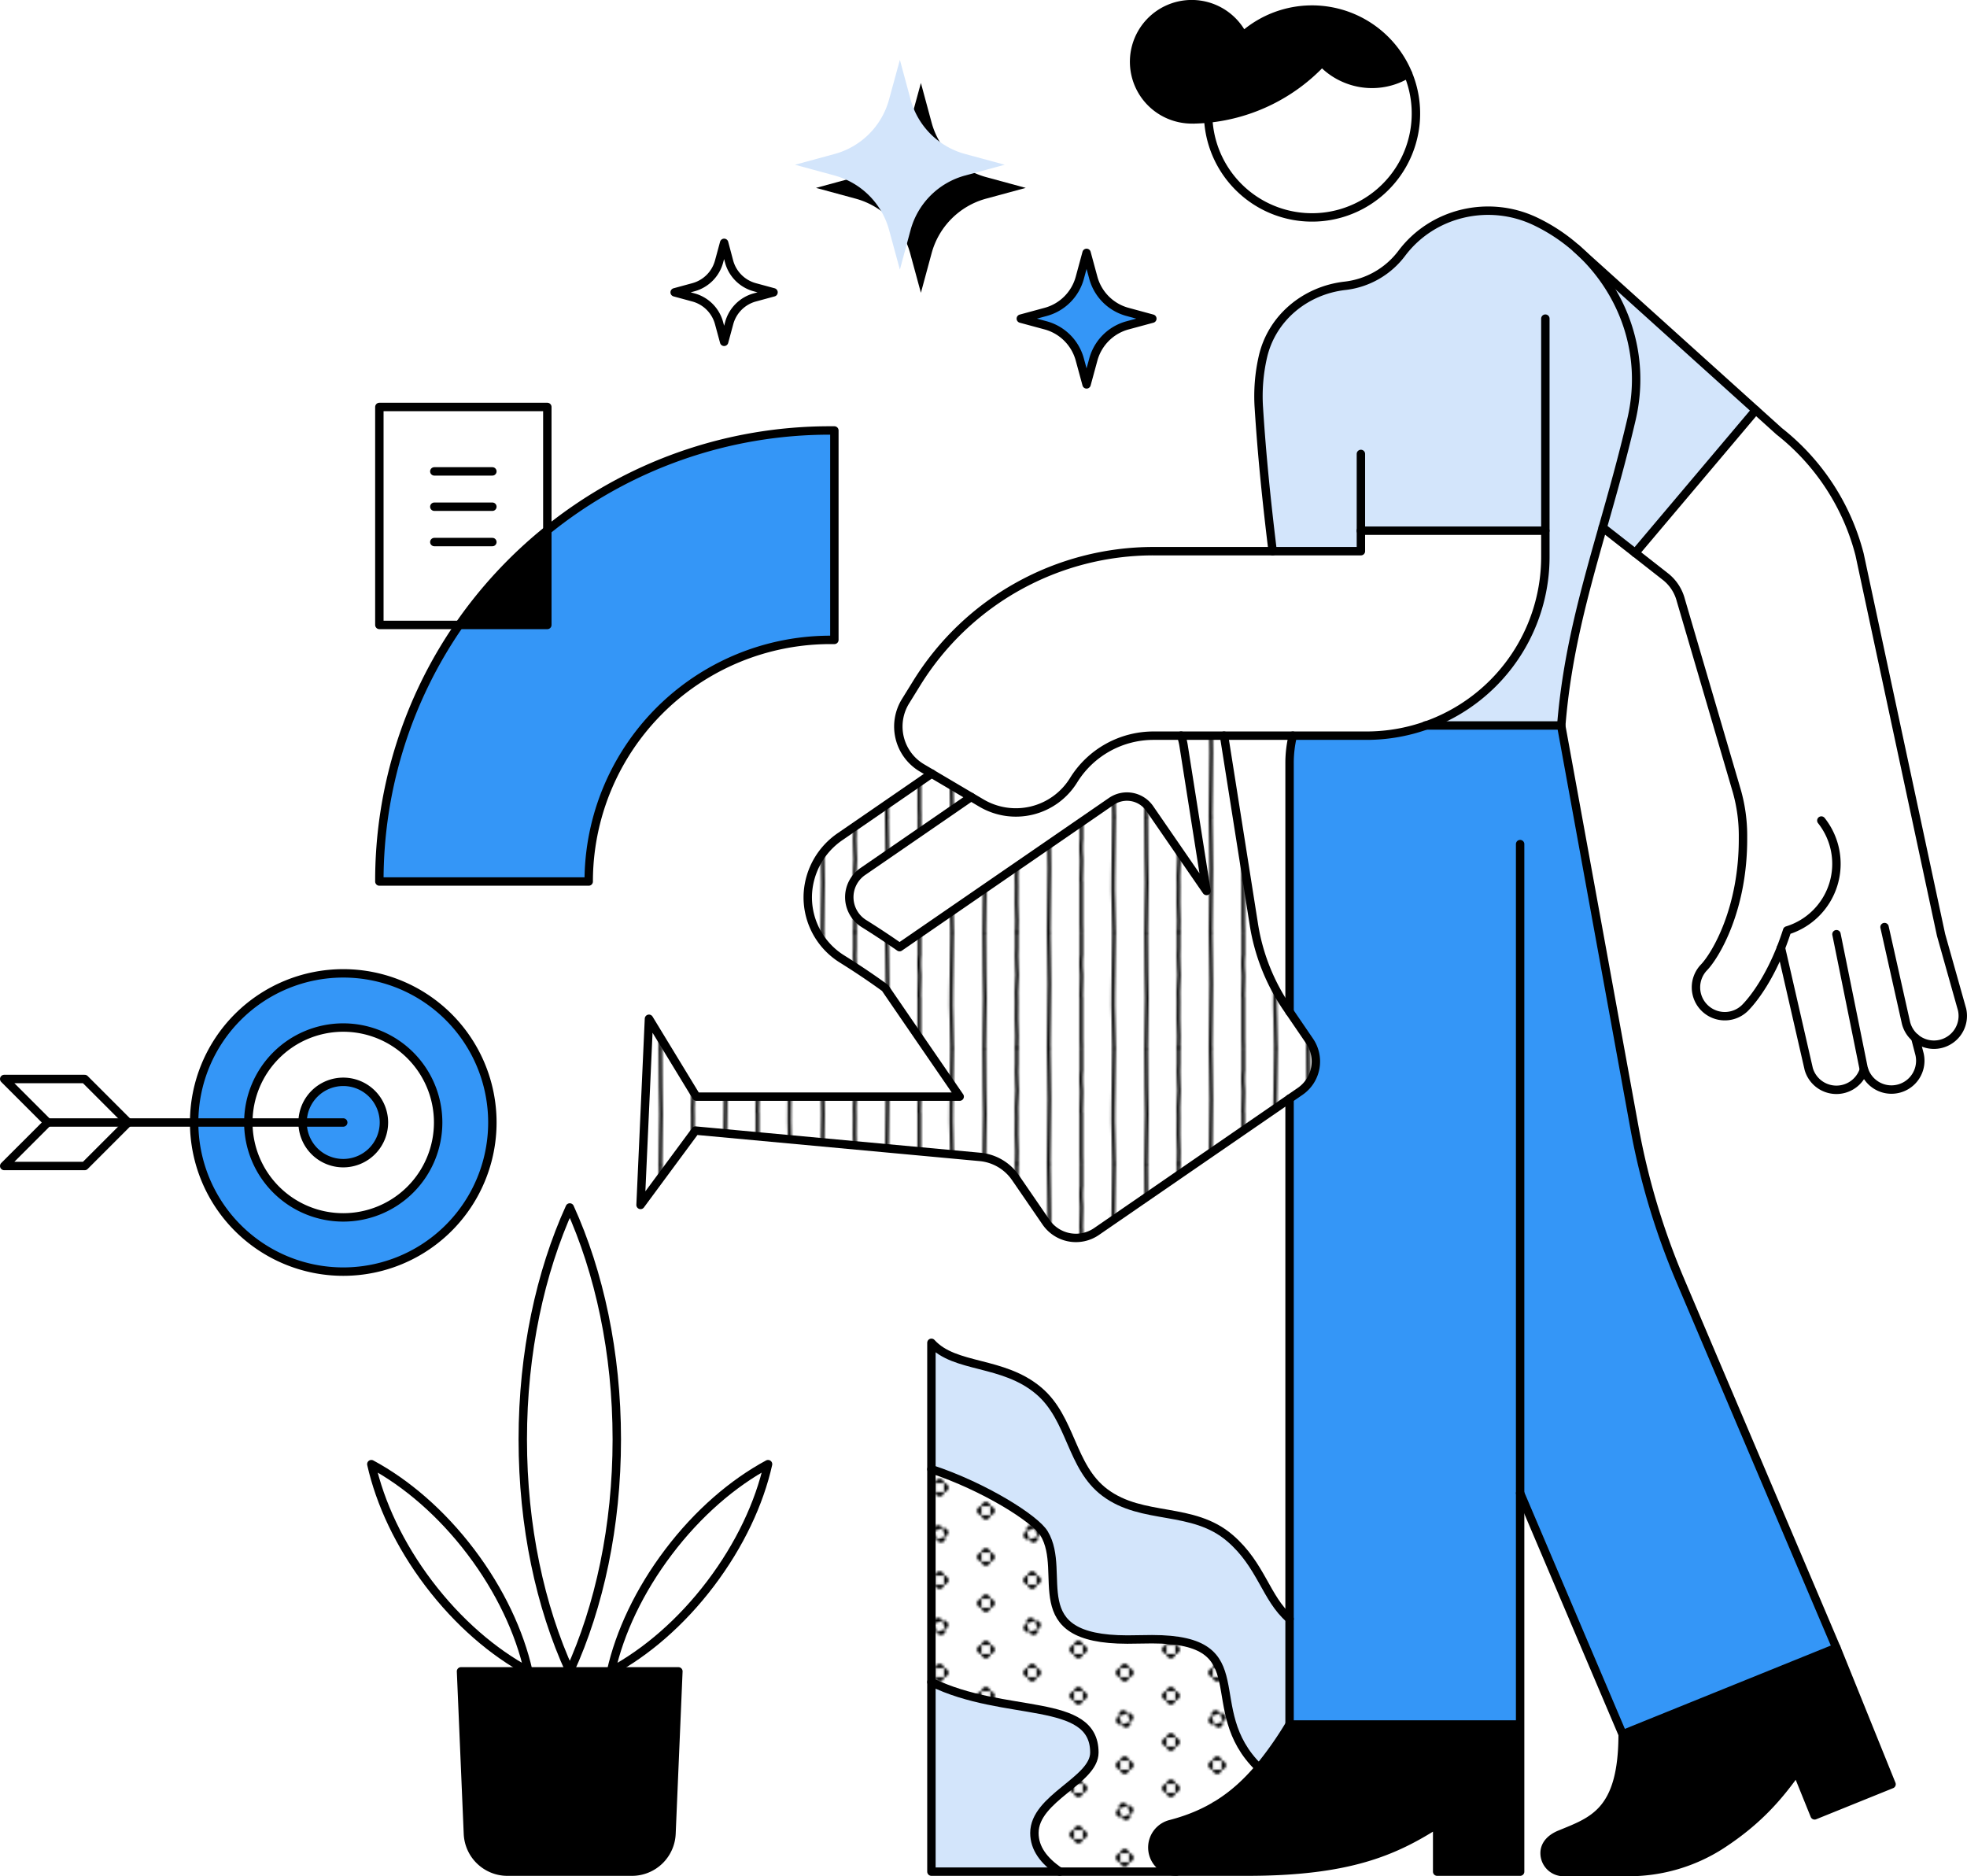 <svg xmlns="http://www.w3.org/2000/svg" xmlns:xlink="http://www.w3.org/1999/xlink" viewBox="0 0 935.54 892.27"><defs><style>.cls-1,.cls-2,.cls-8{fill:none;}.cls-2,.cls-8{stroke:#000;stroke-linecap:round;stroke-linejoin:round;}.cls-2{stroke-width:1.5px;}.cls-3{fill:#fff;}.cls-4{fill:#3496f7;}.cls-5{fill:#d3e5fb;}.cls-6{fill:url(#New_Pattern_4);}.cls-7{fill:url(#New_Pattern_3);}.cls-8{stroke-width:4px;}</style><pattern id="New_Pattern_4" data-name="New Pattern 4" width="70" height="50" patternTransform="translate(-157.66 -106.64) scale(1.1)" patternUnits="userSpaceOnUse" viewBox="0 0 70 50"><rect class="cls-1" width="70" height="50"/><path class="cls-2" d="M8.89,100c-.05-7.08.29-14.17.29-21.25,0-4.32-.37-17.48-.29-28.09"/><path class="cls-2" d="M22.94,99.84c0-1.65.09-3.31.09-5,0-2.48-.21-5-.21-7.45s0-3.83.05-7.28c0-1.44-.06-2.9-.06-4.35,0-3.1.31-4.62.31-7.37,0-1.4-.27-4.94-.27-8.33q0-1.61.09-3.21V50.11"/><path class="cls-2" d="M36.74,99.84c0-9.46.33-18.09.33-27.56,0-3.7-.15-7.46-.15-11.2,0-3.35-.1-7.29-.18-10.75"/><path class="cls-2" d="M50.93,99.75c0-1.24-.07-2.75-.07-4,0-1.92,0-3.86,0-5.79,0-3.87,0-7.66,0-11.51a8.42,8.42,0,0,1-.08-1.22c0-.32.18-6.68.18-8,0-2.2-.21-3.25-.21-5.64,0-1.3.06-2.65.17-3.86,0-2.89,0-5.89,0-9.05"/><path class="cls-2" d="M65,99.71c0-8.34-.55-15.73-.36-24.06.18-8.13.16-17.71.36-25.19"/><path class="cls-2" d="M8.89,50c-.05-7.08.29-14.17.29-21.25,0-4.32-.37-17.48-.29-28.09"/><path class="cls-2" d="M22.94,49.84c0-1.65.09-3.31.09-5,0-2.48-.21-5-.21-7.45s0-3.83.05-7.28c0-1.44-.06-2.9-.06-4.35,0-3.1.31-4.62.31-7.37,0-1.4-.27-4.94-.27-8.33q0-1.6.09-3.21V.11"/><path class="cls-2" d="M36.74,49.84c0-9.46.33-18.09.33-27.56,0-3.7-.15-7.46-.15-11.2,0-3.35-.1-7.29-.18-10.75"/><path class="cls-2" d="M50.93,49.75c0-1.24-.07-2.75-.07-4,0-1.92,0-3.86,0-5.79,0-3.87,0-7.66,0-11.51a8.42,8.42,0,0,1-.08-1.22c0-.32.18-6.68.18-8,0-2.2-.21-3.25-.21-5.64,0-1.3.06-2.65.17-3.86,0-2.89,0-5.89,0-9"/><path class="cls-2" d="M65,49.71c0-8.34-.55-15.73-.36-24.06.18-8.13.16-17.71.36-25.19"/><path class="cls-2" d="M8.89,0c-.05-7.08.29-14.17.29-21.25,0-4.32-.37-17.48-.29-28.09"/><path class="cls-2" d="M22.94-.16c0-1.65.09-3.31.09-5,0-2.48-.21-5-.21-7.45s0-3.83.05-7.28c0-1.44-.06-2.9-.06-4.35,0-3.1.31-4.62.31-7.37,0-1.4-.27-4.94-.27-8.33q0-1.61.09-3.21v-6.71"/><path class="cls-2" d="M36.74-.16c0-9.46.33-18.09.33-27.56,0-3.7-.15-7.46-.15-11.2,0-3.35-.1-7.29-.18-10.75"/><path class="cls-2" d="M50.93-.25c0-1.24-.07-2.75-.07-4,0-1.92,0-3.86,0-5.79,0-3.87,0-7.66,0-11.51a8.42,8.42,0,0,1-.08-1.22c0-.32.18-6.68.18-8,0-2.2-.21-3.25-.21-5.64,0-1.3.06-2.65.17-3.86,0-2.89,0-5.89,0-9.05"/><path class="cls-2" d="M65-.29c0-8.34-.55-15.73-.36-24.06.18-8.13.16-17.71.36-25.19"/></pattern><pattern id="New_Pattern_3" data-name="New Pattern 3" width="40" height="40" patternTransform="translate(-15.09 -128.57) scale(1.1)" patternUnits="userSpaceOnUse" viewBox="0 0 40 40"><rect class="cls-1" width="40" height="40"/><path d="M36.18,30a1.9,1.9,0,0,0,1.91,1.91V28.09A1.9,1.9,0,0,0,36.18,30Z"/><path d="M40,33.82a1.9,1.9,0,0,0,1.91-1.91H38.09A1.9,1.9,0,0,0,40,33.82Z"/><path d="M40,26.18a1.9,1.9,0,0,0-1.91,1.91h3.82A1.9,1.9,0,0,0,40,26.18Z"/><path d="M16.18,40a1.9,1.9,0,0,0,1.91,1.91V38.09A1.9,1.9,0,0,0,16.18,40Z"/><path d="M21.91,38.09v3.82a1.91,1.91,0,0,0,0-3.82Z"/><path d="M20,36.18a1.9,1.9,0,0,0-1.91,1.91h3.82A1.9,1.9,0,0,0,20,36.18Z"/><path d="M1.91,28.09v3.82a1.91,1.91,0,0,0,0-3.82Z"/><path d="M36.18,10a1.9,1.9,0,0,0,1.91,1.91V8.09A1.9,1.9,0,0,0,36.18,10Z"/><path d="M40,13.82a1.9,1.9,0,0,0,1.91-1.91H38.09A1.9,1.9,0,0,0,40,13.82Z"/><path d="M40,6.18a1.9,1.9,0,0,0-1.91,1.91h3.82A1.9,1.9,0,0,0,40,6.18Z"/><path d="M18.79,16.37a1.92,1.92,0,0,0-1.21,2.42l3.63-1.21A1.92,1.92,0,0,0,18.79,16.37Z"/><path d="M22.42,21.21l-3.63,1.21a1.91,1.91,0,0,0,3.63-1.21Z"/><path d="M16.37,21.21a1.92,1.92,0,0,0,2.42,1.21l-1.21-3.63A1.92,1.92,0,0,0,16.37,21.21Z"/><path d="M23.63,18.79a1.92,1.92,0,0,0-2.42-1.21l1.21,3.63A1.92,1.92,0,0,0,23.63,18.79Z"/><path d="M1.91,8.09v3.82a1.91,1.91,0,0,0,0-3.82Z"/><path d="M20,3.82a1.9,1.9,0,0,0,1.91-1.91H18.09A1.9,1.9,0,0,0,20,3.82Z"/><path d="M0,33.82a1.9,1.9,0,0,0,1.91-1.91H-1.91A1.9,1.9,0,0,0,0,33.82Z"/><path d="M0,26.18a1.9,1.9,0,0,0-1.91,1.91H1.91A1.9,1.9,0,0,0,0,26.18Z"/><path d="M0,13.82a1.9,1.9,0,0,0,1.91-1.91H-1.91A1.9,1.9,0,0,0,0,13.82Z"/><path d="M0,6.18A1.9,1.9,0,0,0-1.91,8.09H1.91A1.9,1.9,0,0,0,0,6.18Z"/><path d="M16.18,0a1.9,1.9,0,0,0,1.91,1.91V-1.91A1.9,1.9,0,0,0,16.18,0Z"/><path d="M21.91-1.91V1.91A1.9,1.9,0,0,0,23.82,0,1.9,1.9,0,0,0,21.91-1.91Z"/></pattern></defs><g id="Layer_2" data-name="Layer 2"><g id="illustrations"><path d="M873.42,783.62l26.23,64.88-36.59,14.79-8.49-21c-8.75,12.28-18.48,23.62-35.73,34.89a81.25,81.25,0,0,1-44.48,13.07H743.64a9,9,0,0,1-9-9c0-4.27,3.24-7.2,7.19-8.83,15.55-6.43,29.93-10.52,29.93-47.67h0Z"/><path class="cls-3" d="M886.51,508.63a13.68,13.68,0,0,1-9.25,9.08,13.45,13.45,0,0,1-3.84.55,13.7,13.7,0,0,1-13.15-9.86l-13.22-57.66c-5.28,13.39-11.77,23-16.64,28.08a13.71,13.71,0,1,1-19.88-18.88c5.26-5.54,18.64-27.41,18.45-61.66v-.08a78.16,78.16,0,0,0-2.87-21.85l-26.67-90.91a20.91,20.91,0,0,0-7.31-11.21L777.73,263,835,195.08h0l11.18,10.08a109.11,109.11,0,0,1,38.22,58.53L923.2,444.6l10,35.5a13.71,13.71,0,0,1-10.38,16.37,13.47,13.47,0,0,1-3,.34,13.76,13.76,0,0,1-8.9-3.29l2,7.66a13.71,13.71,0,0,1-26.37,7.45Z"/><path class="cls-4" d="M723,710.1v110H613.34V522.42l5-3.47a17.25,17.25,0,0,0,4.44-24l-9.47-13.78V362.85a55.14,55.14,0,0,1,1.54-13h34.93A85.17,85.17,0,0,0,678.1,345h64.46l34.83,191.12a342.56,342.56,0,0,0,21.77,72.66l74.26,174.8L771.74,824.74Z"/><path class="cls-5" d="M835,195.07h0L777.73,263l-15.45-12.1c4.58-16.11,9.34-32.88,13.66-51.37,7.29-31.2-3.87-60.75-24.67-80Z"/><path class="cls-5" d="M735,252.38H647.23v9.73H605.3c-2.86-23.4-5.15-45.61-6.58-68.39a83.63,83.63,0,0,1,1.91-23.92c4.2-18.57,20.2-31.76,39.12-33.89a39.32,39.32,0,0,0,26.92-15.4c14.65-19.54,41.46-25.76,63.52-15.27a84.16,84.16,0,0,1,19.51,12.87l1.57,1.42c20.8,19.21,32,48.76,24.67,80-4.32,18.49-9.08,35.26-13.66,51.37-8.89,31.37-17,60.19-19.72,94.18H678.1A85.19,85.19,0,0,0,735,264.7Z"/><path class="cls-3" d="M751.27,119.53l-1.57-1.42C750.23,118.57,750.76,119,751.27,119.53Z"/><path class="cls-3" d="M678.1,345a85.17,85.17,0,0,1-28.29,4.81H548.61a44.72,44.72,0,0,0-38,21.2,32.26,32.26,0,0,1-43.88,10.81l-28.23-16.68a22.86,22.86,0,0,1-7.82-31.7l5.3-8.57a132.45,132.45,0,0,1,112.67-62.8h98.62v-9.73H735V264.7A85.19,85.19,0,0,1,678.1,345Z"/><path d="M723,820.08v70H683.54V867.43c-20.21,12.87-41.82,22.63-90.51,22.63H559.54a11.48,11.48,0,0,1-2.88-22.59c17.83-4.63,30.53-13,42.15-26.74a167.72,167.72,0,0,0,14.53-20.65Z"/><path class="cls-3" d="M669.64,35.07a49.39,49.39,0,1,1-95,21.3,86.21,86.21,0,0,0,54.11-26.7,32.46,32.46,0,0,0,10.89,7.57A32.69,32.69,0,0,0,669.64,35.07Z"/><path d="M643.43,8.53a49.25,49.25,0,0,1,26.21,26.54,32.69,32.69,0,0,1-30,2.17,32.46,32.46,0,0,1-10.89-7.57,86.21,86.21,0,0,1-54.11,26.7c-2.3.23-4.6.33-6.91.41h-.6a27.69,27.69,0,0,1-11.09-2.21A27.39,27.39,0,1,1,591.23,17,49.38,49.38,0,0,1,643.43,8.53Z"/><path class="cls-3" d="M622.81,495a17.25,17.25,0,0,1-4.44,24l-96.86,66.66a17.28,17.28,0,0,1-24-4.44L483,560.09a23.08,23.08,0,0,0-16.92-9.92L330.78,537.65,304.66,573l4-88.52L331.2,521.5H456.44S421.13,470.16,421,469.85c-6.42-4.67-13.31-9.31-20.53-13.81a34.56,34.56,0,0,1-16.25-31,35.25,35.25,0,0,1,15.46-27.26l43.46-29.91,18.8,11.1h0l-51.56,35.48a14.79,14.79,0,0,0,.58,24.73c5.87,3.67,11.53,7.42,16.94,11.2l100.7-69.29a13.16,13.16,0,0,1,18.29,3.39l27,39.19-10.92-69.24a27.41,27.41,0,0,0-1.17-4.64h20.46c.1.52,14.2,89.85,14.2,89.85a97.25,97.25,0,0,0,16,40Z"/><path class="cls-3" d="M598.81,840.73c-11.62,13.79-24.32,22.11-42.15,26.74a11.48,11.48,0,0,0,2.88,22.59H504C496.4,884.91,492,879,492,871.67c0-16.63,28.52-24.94,28.52-38.25,0-26.66-42.69-16.38-77.5-33.51V698.67c25.07,8.26,49.39,23.56,53.6,30.57,11.4,18.92-10.94,50.44,39.6,50.44,3.94,0,7.87-.15,11.73-.15C599.68,779.53,569.59,812.41,598.81,840.73Z"/><path class="cls-6" d="M622.81,495a17.25,17.25,0,0,1-4.44,24l-96.86,66.66a17.28,17.28,0,0,1-24-4.44L483,560.09a23.08,23.08,0,0,0-16.92-9.92L330.78,537.65,304.66,573l4-88.52L331.2,521.5H456.44S421.13,470.16,421,469.85c-6.42-4.67-13.31-9.31-20.53-13.81a34.56,34.56,0,0,1-16.25-31,35.25,35.25,0,0,1,15.46-27.26l43.46-29.91,18.8,11.1h0l-51.56,35.48a14.79,14.79,0,0,0,.58,24.73c5.87,3.67,11.53,7.42,16.94,11.2l100.7-69.29a13.16,13.16,0,0,1,18.29,3.39l27,39.19-10.92-69.24a27.41,27.41,0,0,0-1.17-4.64h20.46c.1.52,14.2,89.85,14.2,89.85a97.25,97.25,0,0,0,16,40Z"/><path class="cls-5" d="M613.34,769.84v50.24a167.72,167.72,0,0,1-14.53,20.65c-29.22-28.32.87-61.2-50.91-61.2-3.86,0-7.79.15-11.73.15-50.54,0-28.2-31.52-39.6-50.44-4.21-7-28.53-22.31-53.6-30.57v-60.1c11.14,12.33,34,8.41,51,22.79,15.71,13.26,15.21,36.23,31.52,48.42,18,13.49,41.72,6.37,59.52,21.72C600,744.35,602,760.09,613.34,769.84Z"/><path class="cls-7" d="M598.81,840.73c-11.62,13.79-24.32,22.11-42.15,26.74a11.48,11.48,0,0,0,2.88,22.59H504C496.4,884.91,492,879,492,871.67c0-16.63,28.52-24.94,28.52-38.25,0-26.66-42.69-16.38-77.5-33.51V698.67c25.07,8.26,49.39,23.56,53.6,30.57,11.4,18.92-10.94,50.44,39.6,50.44,3.94,0,7.87-.15,11.73-.15C599.68,779.53,569.59,812.41,598.81,840.73Z"/><path class="cls-4" d="M548.05,151.53l-11.82,3.2A23.13,23.13,0,0,0,520,171l-3.19,11.79L513.58,171a23.09,23.09,0,0,0-16.22-16.27l-11.84-3.2,11.84-3.21a23.06,23.06,0,0,0,16.22-16.25l3.21-11.81L520,132.07a23.1,23.1,0,0,0,16.25,16.25Z"/><path class="cls-5" d="M520.47,833.42c0,13.31-28.52,21.62-28.52,38.25,0,7.28,4.45,13.24,12.05,18.39H443V799.91C477.78,817,520.47,806.76,520.47,833.42Z"/><path d="M487.86,89.35,469,94.47a36.89,36.89,0,0,0-25.92,26L438,139.24l-5.12-18.82a36.87,36.87,0,0,0-25.91-25.95l-18.86-5.12,18.86-5.13A36.83,36.83,0,0,0,432.85,58.3L438,39.46l5.09,18.84A36.85,36.85,0,0,0,469,84.22Z"/><path class="cls-5" d="M477.86,78.34,459,83.47a36.89,36.89,0,0,0-25.92,25.94L428,128.23l-5.12-18.82a36.9,36.9,0,0,0-25.91-25.94l-18.86-5.13,18.86-5.12A36.85,36.85,0,0,0,422.85,47.3L428,28.45l5.09,18.85A36.85,36.85,0,0,0,459,73.22Z"/><path class="cls-4" d="M396.84,204.72v99.59l-1.92,0A114.91,114.91,0,0,0,280,419.2H180.43a213.54,213.54,0,0,1,38-122h41.84v-45a213.64,213.64,0,0,1,134.6-47.47Z"/><path class="cls-3" d="M367.94,139l-8.9,2.42a17.38,17.38,0,0,0-12.23,12.24l-2.4,8.87L342,153.68a17.36,17.36,0,0,0-12.22-12.24l-8.9-2.42,8.9-2.42A17.35,17.35,0,0,0,342,124.37l2.41-8.88,2.4,8.88A17.36,17.36,0,0,0,359,136.6Z"/><path class="cls-3" d="M365.3,696.28c-4.14,18.51-13.36,38.37-27.35,56.81s-30.62,32.69-47.32,41.68C294.78,776.26,304,756.41,318,738S348.6,705.28,365.3,696.28Z"/><path d="M322.65,794.77,319.37,872a18.84,18.84,0,0,1-18.82,18H241.37a18.82,18.82,0,0,1-18.82-18l-3.28-77.25Z"/><path class="cls-3" d="M271,574.21c14.05,30.79,22.36,69,22.36,110.28S285,764,271,794.77c-14-30.8-22.36-69-22.36-110.28S256.91,605,271,574.21Z"/><path d="M260.32,252.18v45H218.48A215.77,215.77,0,0,1,260.32,252.18Z"/><path class="cls-3" d="M260.32,193.53v58.65a215.77,215.77,0,0,0-41.84,45h-38V193.53Z"/><path class="cls-3" d="M223.93,738c14,18.45,23.2,38.3,27.36,56.81-16.71-9-33.33-23.22-47.33-41.68s-23.19-38.3-27.35-56.81C193.31,705.28,210,719.5,223.93,738Z"/><path class="cls-4" d="M92.34,533.8a70.92,70.92,0,1,1,70.91,70.92A70.92,70.92,0,0,1,92.34,533.8Zm25.78,0a45.14,45.14,0,1,0,45.13-45.13A45.14,45.14,0,0,0,118.12,533.8Z"/><path class="cls-3" d="M118.12,533.8a45.14,45.14,0,1,1,45.13,45.13A45.14,45.14,0,0,1,118.12,533.8Zm25.8,0a19.34,19.34,0,1,0,19.33-19.34A19.33,19.33,0,0,0,143.92,533.8Z"/><path class="cls-4" d="M143.92,533.8a19.34,19.34,0,1,1,19.33,19.34A19.33,19.33,0,0,1,143.92,533.8Z"/><polygon class="cls-3" points="60.97 533.8 40.28 554.49 2 554.49 22.7 533.8 60.97 533.8"/><polygon class="cls-3" points="60.97 533.8 22.7 533.8 2 513.11 40.28 513.11 60.97 533.8"/><path class="cls-8" d="M516.79,120.26l-3.21,11.81a23.06,23.06,0,0,1-16.22,16.25l-11.84,3.21,11.84,3.2A23.09,23.09,0,0,1,513.58,171l3.21,11.79L520,171a23.13,23.13,0,0,1,16.25-16.27l11.82-3.2-11.82-3.21A23.1,23.1,0,0,1,520,132.07Z"/><path class="cls-8" d="M344.41,115.49,342,124.37a17.35,17.35,0,0,1-12.22,12.23l-8.9,2.42,8.9,2.42A17.36,17.36,0,0,1,342,153.68l2.41,8.87,2.4-8.87A17.38,17.38,0,0,1,359,141.44l8.9-2.42L359,136.6a17.36,17.36,0,0,1-12.23-12.23Z"/><path class="cls-8" d="M723,401.42V890.06H683.54V867.43c-20.21,12.87-41.82,22.63-90.51,22.63H559.54a11.48,11.48,0,0,1-2.88-22.59c17.83-4.63,30.53-13,42.15-26.74a167.72,167.72,0,0,0,14.53-20.65H723"/><line class="cls-8" x1="613.34" y1="820.08" x2="613.34" y2="522.42"/><path class="cls-8" d="M613.34,481.17V362.85a55.14,55.14,0,0,1,1.54-13"/><path class="cls-8" d="M678,345h64.52l34.83,191.12a342.56,342.56,0,0,0,21.77,72.66l74.26,174.8"/><line class="cls-8" x1="771.74" y1="824.74" x2="723.01" y2="710.08"/><path class="cls-8" d="M873.42,783.62l26.23,64.88-36.59,14.79-8.49-21c-8.75,12.28-18.48,23.62-35.73,34.89a81.25,81.25,0,0,1-44.48,13.07H743.64a9,9,0,0,1-9-9c0-4.27,3.24-7.2,7.19-8.83,15.55-6.43,29.93-10.52,29.93-47.67h0Z"/><path class="cls-8" d="M605.3,262.11c-2.86-23.4-5.15-45.61-6.58-68.39a83.63,83.63,0,0,1,1.91-23.92c4.2-18.57,20.2-31.76,39.12-33.89a39.32,39.32,0,0,0,26.92-15.4c14.65-19.54,41.46-25.76,63.52-15.27a84.7,84.7,0,0,1,19.51,12.87c.53.46,1.06.94,1.57,1.42,20.73,19.28,32,48.76,24.67,80-4.32,18.49-9.08,35.26-13.66,51.37-8.89,31.36-17,60.19-19.72,94.18"/><path class="cls-8" d="M735,151.53V264.7a85.06,85.06,0,0,1-85.15,85.15H548.61a44.72,44.72,0,0,0-38,21.2,32.26,32.26,0,0,1-43.88,10.81l-28.23-16.68a22.86,22.86,0,0,1-7.82-31.7l5.3-8.57a132.45,132.45,0,0,1,112.67-62.8h98.62V215.88"/><path class="cls-8" d="M886.51,508.63a13.68,13.68,0,0,1-9.25,9.08,13.45,13.45,0,0,1-3.84.55,13.7,13.7,0,0,1-13.15-9.86l-13.22-57.66"/><path class="cls-8" d="M910.93,493.52l2,7.66a13.71,13.71,0,0,1-26.37,7.45l-.21-.7-12.89-63.66"/><path class="cls-8" d="M749.7,118.11l96.52,87a109.11,109.11,0,0,1,38.22,58.53L923.2,444.6l10,35.5a13.71,13.71,0,0,1-10.38,16.37,13.47,13.47,0,0,1-3,.34,13.72,13.72,0,0,1-13.37-10.71l-10.13-45.23"/><path class="cls-8" d="M762.28,250.86l29.85,23.37a20.91,20.91,0,0,1,7.31,11.21l26.67,90.91A78.16,78.16,0,0,1,829,398.2v.08c.19,34.25-13.19,56.12-18.45,61.66a13.71,13.71,0,1,0,19.88,18.88c4.87-5.12,11.36-14.69,16.64-28.08,1-2.61,2-5.37,2.93-8.26a33.12,33.12,0,0,0,16.26-52.27"/><line class="cls-8" x1="777.73" y1="262.96" x2="835.04" y2="195.08"/><line class="cls-8" x1="647.23" y1="252.38" x2="734.96" y2="252.38"/><path class="cls-8" d="M669.64,35.07a32.69,32.69,0,0,1-30,2.17,32.46,32.46,0,0,1-10.89-7.57,86.16,86.16,0,0,1-54.11,26.7q-3.45.35-6.91.41"/><path class="cls-8" d="M567.75,56.78h-.6a27.69,27.69,0,0,1-11.09-2.21A27.39,27.39,0,1,1,591.23,17a49.42,49.42,0,1,1-16.57,39.41"/><path class="cls-8" d="M559.54,890.06H443V638.57c11.14,12.33,34,8.41,51,22.79,15.71,13.26,15.21,36.23,31.52,48.42,18,13.49,41.72,6.37,59.52,21.72,14.91,12.85,17,28.59,28.3,38.34"/><path class="cls-8" d="M225.72,881.72a18.82,18.82,0,0,0,15.65,8.34h59.18a18.84,18.84,0,0,0,18.82-18l3.28-77.25H219.27L222.55,872A18.87,18.87,0,0,0,225.72,881.72Z"/><path class="cls-8" d="M271,794.77c14.05-30.8,22.36-69,22.36-110.28S285,605,271,574.21c-14,30.79-22.36,69-22.36,110.28S256.91,764,271,794.77Z"/><path class="cls-8" d="M290.63,794.77c16.7-9,33.34-23.22,47.32-41.68s23.21-38.3,27.35-56.81C348.6,705.28,332,719.5,318,738S294.78,776.26,290.63,794.77Z"/><path class="cls-8" d="M251.29,794.77c-16.71-9-33.33-23.22-47.33-41.68s-23.19-38.3-27.35-56.81c16.7,9,33.34,23.22,47.32,41.68S247.13,776.26,251.29,794.77Z"/><path class="cls-8" d="M182.6,533.8a19.34,19.34,0,1,0-19.35,19.34A19.35,19.35,0,0,0,182.6,533.8Z"/><path class="cls-8" d="M208.39,533.8a45.14,45.14,0,1,0-45.14,45.13A45.14,45.14,0,0,0,208.39,533.8Z"/><path class="cls-8" d="M234.18,533.8a70.92,70.92,0,1,0-70.93,70.92A70.92,70.92,0,0,0,234.18,533.8Z"/><polygon class="cls-8" points="22.7 533.8 2 554.49 40.28 554.49 60.97 533.8 40.28 513.11 2 513.11 22.7 533.8"/><line class="cls-8" x1="163.25" y1="533.8" x2="22.7" y2="533.8"/><path class="cls-8" d="M260.32,252.18a213.56,213.56,0,0,1,134.6-47.47h1.92v99.59l-1.92,0A114.91,114.91,0,0,0,280,419.2H180.43a213.46,213.46,0,0,1,38-122A215.77,215.77,0,0,1,260.32,252.18Z"/><polygon class="cls-8" points="260.32 252.18 260.32 297.19 180.43 297.19 180.43 193.53 260.32 193.53 260.32 252.18"/><line class="cls-8" x1="206.57" y1="224.17" x2="234.18" y2="224.17"/><line class="cls-8" x1="206.57" y1="240.97" x2="234.18" y2="240.97"/><line class="cls-8" x1="206.57" y1="257.77" x2="234.18" y2="257.77"/><path class="cls-8" d="M461.89,379l-51.56,35.48a14.79,14.79,0,0,0,.58,24.73c5.87,3.67,11.53,7.42,16.94,11.2l100.7-69.29a13.16,13.16,0,0,1,18.29,3.39l27,39.19-10.92-69.24a27.41,27.41,0,0,0-1.17-4.64"/><path class="cls-8" d="M582.17,349.85c.1.52,14.2,89.85,14.2,89.85a97.25,97.25,0,0,0,16,40L622.81,495a17.25,17.25,0,0,1-4.44,24l-96.86,66.66a17.28,17.28,0,0,1-24-4.44L483,560.09a23.08,23.08,0,0,0-16.92-9.92L330.78,537.65,304.66,573l4-88.52L331.2,521.5H456.44S421.13,470.16,421,469.85c-6.42-4.67-13.31-9.31-20.53-13.81a34.56,34.56,0,0,1-16.25-31,35.25,35.25,0,0,1,15.46-27.26l43.46-29.91"/><path class="cls-8" d="M443,799.91c34.81,17.13,77.5,6.85,77.5,33.51,0,13.31-28.52,21.62-28.52,38.25,0,7.28,4.45,13.24,12.05,18.39"/><path class="cls-8" d="M443,698.67c25.07,8.26,49.39,23.56,53.6,30.57,11.4,18.92-10.94,50.44,39.6,50.44,3.94,0,7.87-.15,11.73-.15,51.78,0,21.69,32.88,50.91,61.2"/></g></g></svg>